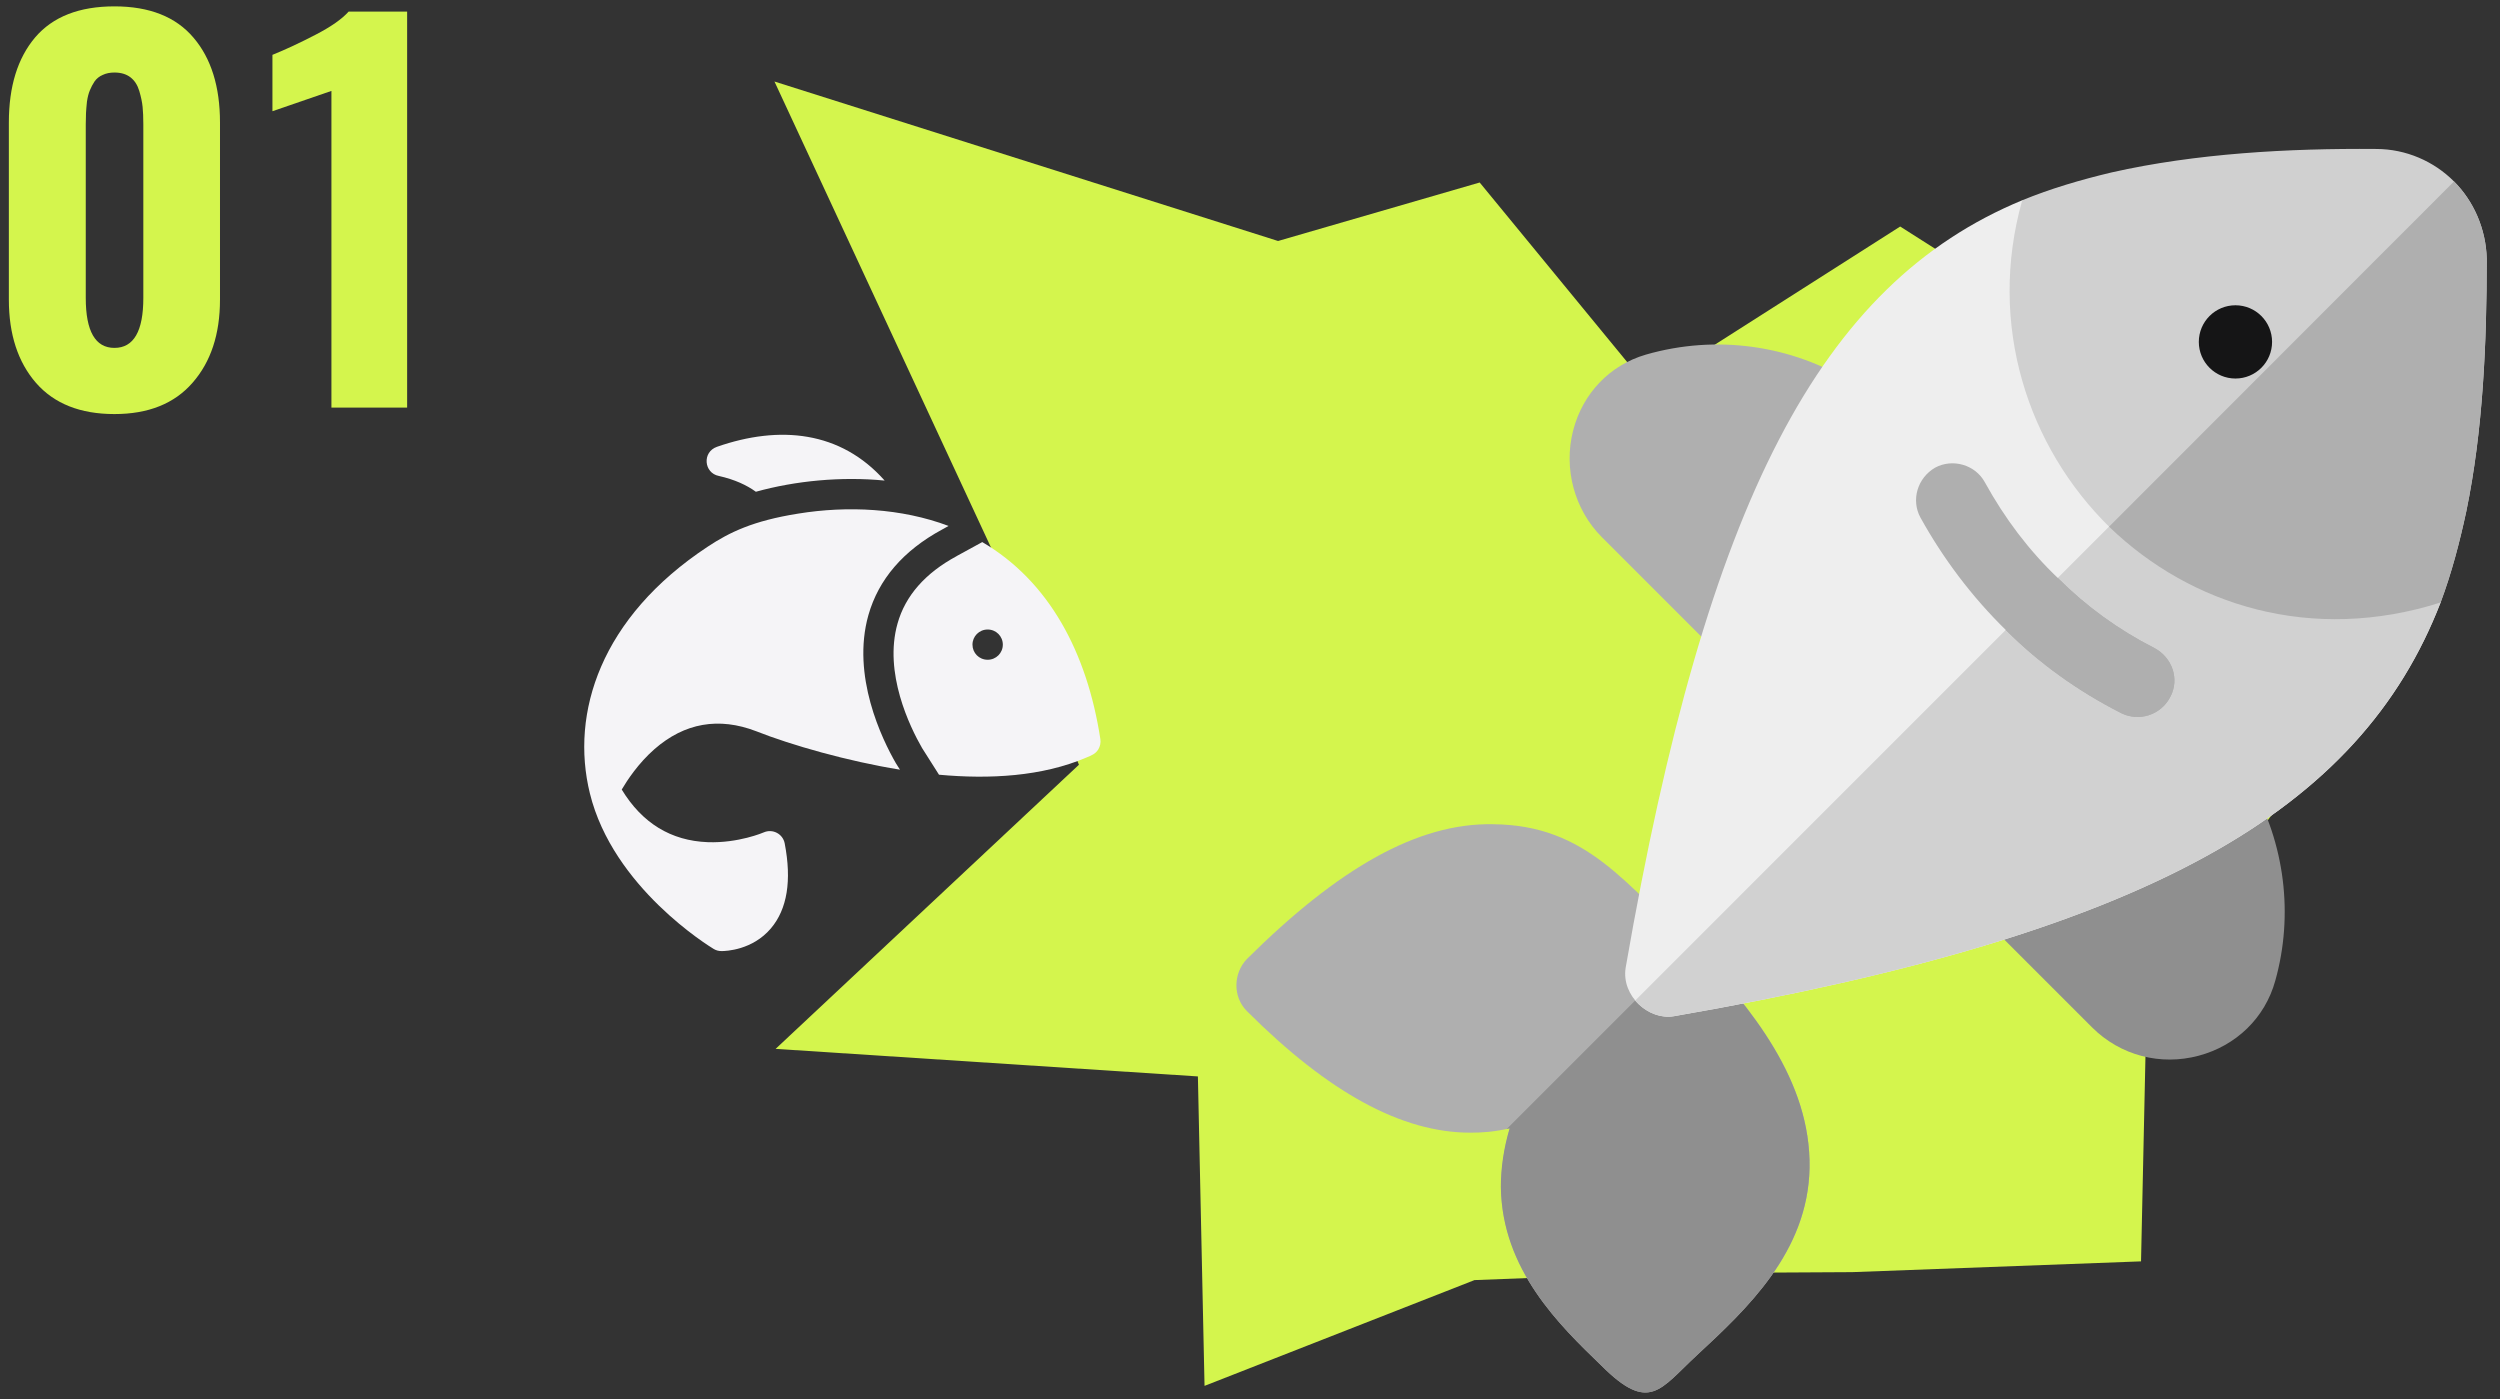 <svg width="184" height="103" viewBox="0 0 184 103" fill="none" xmlns="http://www.w3.org/2000/svg">
<rect x="0" y="0" width="184" height="103" fill="#333333" stroke="none"/>
<path fill-rule="evenodd" clip-rule="evenodd" d="M154.033 25.683L154.895 43.157L154.033 25.683L154.895 43.157L169 57.465L158.014 72.762L157.58 92.837L136.326 93.629L121.674 93.711L108.523 94.215L88.654 102L88.165 79.225L57.085 77.197L79.41 56.284L73.065 40.571L57 6L94.065 17.737L108.905 13.432L121.286 28.506L139.853 16.672L154.033 25.683Z" fill="#D4F54D"/>
<path d="M165.644 57.68C164.889 56.386 163.235 55.936 161.959 56.691L145.908 63.737C144.847 64.798 144.847 66.505 145.908 67.548L153.96 75.6C156.081 77.721 159.047 78.44 161.815 77.703C164.583 76.966 166.704 74.917 167.459 72.185C168.825 67.332 168.16 62.029 165.644 57.68Z" fill="#8F8F8F"/>
<path d="M136.417 28.22C131.869 25.38 126.315 24.607 121.139 26.099C118.478 26.871 116.483 28.956 115.782 31.689C115.063 34.493 115.872 37.512 117.903 39.543L126.387 48.027C127.448 49.088 129.155 49.088 130.198 48.027L137.262 31.94C138.053 30.682 137.675 29.01 136.417 28.22Z" fill="#AFAFAF"/>
<path d="M124.554 69.561C119.701 65.193 116.843 60.717 109.887 60.663C104.333 60.556 98.509 63.899 91.768 70.585C90.744 71.664 90.744 73.389 91.768 74.414C97.808 80.453 103.2 83.365 108.215 83.365C109.078 83.365 109.941 83.311 111.127 83.042C110.696 84.498 110.48 85.954 110.48 87.356C110.534 93.449 114.794 97.547 117.867 100.513C121.39 104.036 122.181 102.256 124.877 99.758C128.544 96.361 133.074 92.155 133.182 85.954C133.289 79.591 128.976 74.252 124.554 69.561Z" fill="#AFAFAF"/>
<path d="M117.867 100.513C121.39 104.036 122.181 102.256 124.877 99.758C128.544 96.361 133.074 92.155 133.182 85.954C133.289 79.591 128.976 74.252 124.554 69.561C124.536 69.543 124.518 69.525 124.482 69.507L110.893 83.096C110.965 83.078 111.037 83.06 111.109 83.042C110.678 84.498 110.462 85.954 110.462 87.356C110.534 93.449 114.794 97.547 117.867 100.513Z" fill="#8F8F8F"/>
<path d="M179.628 44.343C173.696 59.657 158.31 68.698 123.206 74.791C121.372 75.115 119.323 73.317 119.647 71.232C125.632 36.775 134.008 20.886 148.837 14.739L158.813 18.513L166.47 27.518L172.671 34.798L179.628 44.343Z" fill="#EEEEEE"/>
<path d="M123.206 74.791C158.31 68.698 173.696 59.657 179.628 44.343L172.672 34.798L166.471 27.519L120.348 73.641C121.067 74.486 122.164 74.971 123.206 74.791Z" fill="#D1D1D1"/>
<path d="M183.025 19.053C183.025 25.2 182.755 31.671 181.515 37.656C181.029 39.921 180.436 42.186 179.627 44.343C170.137 47.362 161.24 44.558 155.254 38.788C149.269 32.911 146.249 23.906 148.837 14.739C150.94 13.876 153.151 13.229 155.416 12.69C161.617 11.288 168.465 10.91 174.882 10.964C177.093 10.964 179.142 11.881 180.598 13.337C182.054 14.793 182.971 16.842 183.025 19.053Z" fill="#D0D0D0"/>
<path d="M155.254 38.789C161.24 44.558 170.137 47.362 179.628 44.343C180.436 42.186 181.03 39.921 181.515 37.656C182.755 31.671 183.025 25.2 183.025 19.053C182.971 16.86 182.072 14.811 180.616 13.355L155.218 38.771C155.236 38.771 155.236 38.789 155.254 38.789Z" fill="#AFAFAF"/>
<path d="M159.73 51.299C159.029 52.647 157.411 53.132 156.117 52.485C152.936 50.867 150.078 48.818 147.651 46.392C145.117 43.911 143.014 41.107 141.342 38.088C140.641 36.793 141.126 35.176 142.421 34.421C143.715 33.72 145.386 34.205 146.087 35.499C147.543 38.142 149.323 40.514 151.48 42.563C153.529 44.612 155.901 46.338 158.544 47.686C159.892 48.387 160.431 50.005 159.73 51.299Z" fill="#AFAFAF"/>
<path d="M147.651 46.392C150.078 48.818 152.936 50.867 156.117 52.485C157.411 53.132 159.029 52.647 159.73 51.299C160.431 50.005 159.892 48.387 158.544 47.686C155.901 46.338 153.529 44.612 151.48 42.563C151.462 42.545 151.462 42.545 151.444 42.527L147.615 46.374C147.633 46.374 147.633 46.392 147.651 46.392Z" fill="#AFAFAF"/>
<path d="M164.529 27.86C166.018 27.86 167.225 26.653 167.225 25.164C167.225 23.675 166.018 22.468 164.529 22.468C163.04 22.468 161.833 23.675 161.833 25.164C161.833 26.653 163.04 27.86 164.529 27.86Z" fill="#151516"/>
<path d="M52.9 35.028C54.088 35.295 54.964 35.711 55.632 36.193C58.549 35.384 61.918 35.058 65.11 35.37C61.874 31.718 57.376 31.28 52.774 32.883C51.661 33.269 51.809 34.813 52.9 35.028Z" fill="#F5F4F7"/>
<path d="M48.172 55.134C50.384 53.204 52.9 52.759 55.661 53.82C58.222 54.837 62.416 56.032 66.238 56.648C65.963 56.218 65.963 56.21 65.941 56.181C64.909 54.392 62.653 49.738 63.915 45.27C64.664 42.636 66.483 40.52 69.333 38.977C69.355 38.962 69.355 38.969 69.815 38.709C66.342 37.403 62.386 37.21 58.734 37.804C55.431 38.331 53.702 39.169 52.084 40.238C44.209 45.434 41.96 52.477 43.415 58.392C45.115 65.324 52.225 69.659 52.529 69.844C52.7 69.948 52.893 70 53.108 70C53.42 70 55.379 69.933 56.738 68.33C57.94 66.912 58.281 64.812 57.754 62.073C57.621 61.376 56.871 60.975 56.211 61.264C56.196 61.272 54.348 62.066 52.091 61.984C49.382 61.88 47.26 60.582 45.76 58.11C46.154 57.442 46.963 56.195 48.172 55.134Z" fill="#F5F4F7"/>
<path d="M80.986 54.392C80.006 48.016 77.215 42.784 72.294 39.897C69.704 41.315 70.595 40.825 70.402 40.936C68.093 42.183 66.631 43.853 66.06 45.886C65.028 49.523 66.965 53.494 67.863 55.052L69.11 57.019C72.829 57.361 76.695 57.153 79.954 55.757C80.34 55.594 80.614 55.498 80.83 55.164C80.971 54.934 81.03 54.659 80.986 54.392ZM72.695 48.558C72.049 48.558 71.574 48.046 71.574 47.445C71.574 46.844 72.057 46.332 72.695 46.332C73.311 46.332 73.808 46.829 73.808 47.445C73.808 48.061 73.311 48.558 72.695 48.558Z" fill="#F5F4F7"/>
<path d="M8.422 30.475C5.914 30.475 3.992 29.713 2.656 28.189C1.32 26.654 0.652 24.609 0.652 22.055V9.012C0.652 6.363 1.297 4.277 2.586 2.754C3.887 1.23 5.832 0.469 8.422 0.469C11 0.469 12.94 1.236 14.24 2.771C15.541 4.295 16.191 6.375 16.191 9.012V22.055C16.191 24.598 15.518 26.637 14.17 28.172C12.834 29.707 10.918 30.475 8.422 30.475ZM8.422 25.605C9.84 25.605 10.549 24.381 10.549 21.932V9.152C10.549 8.648 10.531 8.221 10.496 7.869C10.461 7.518 10.379 7.125 10.25 6.691C10.121 6.258 9.904 5.924 9.6 5.689C9.295 5.455 8.902 5.338 8.422 5.338C8.094 5.338 7.807 5.396 7.561 5.514C7.314 5.619 7.115 5.777 6.963 5.988C6.822 6.199 6.705 6.422 6.611 6.656C6.518 6.879 6.447 7.154 6.4 7.482C6.365 7.811 6.342 8.092 6.33 8.326C6.318 8.549 6.312 8.824 6.312 9.152V21.932C6.312 24.381 7.016 25.605 8.422 25.605Z" fill="#D4F54D"/>
<path d="M24.393 30V6.691L20.051 8.186V4.037C21.035 3.639 22.09 3.146 23.215 2.561C24.352 1.975 25.166 1.406 25.658 0.855H29.965V30H24.393Z" fill="#D4F54D"/>
</svg>
